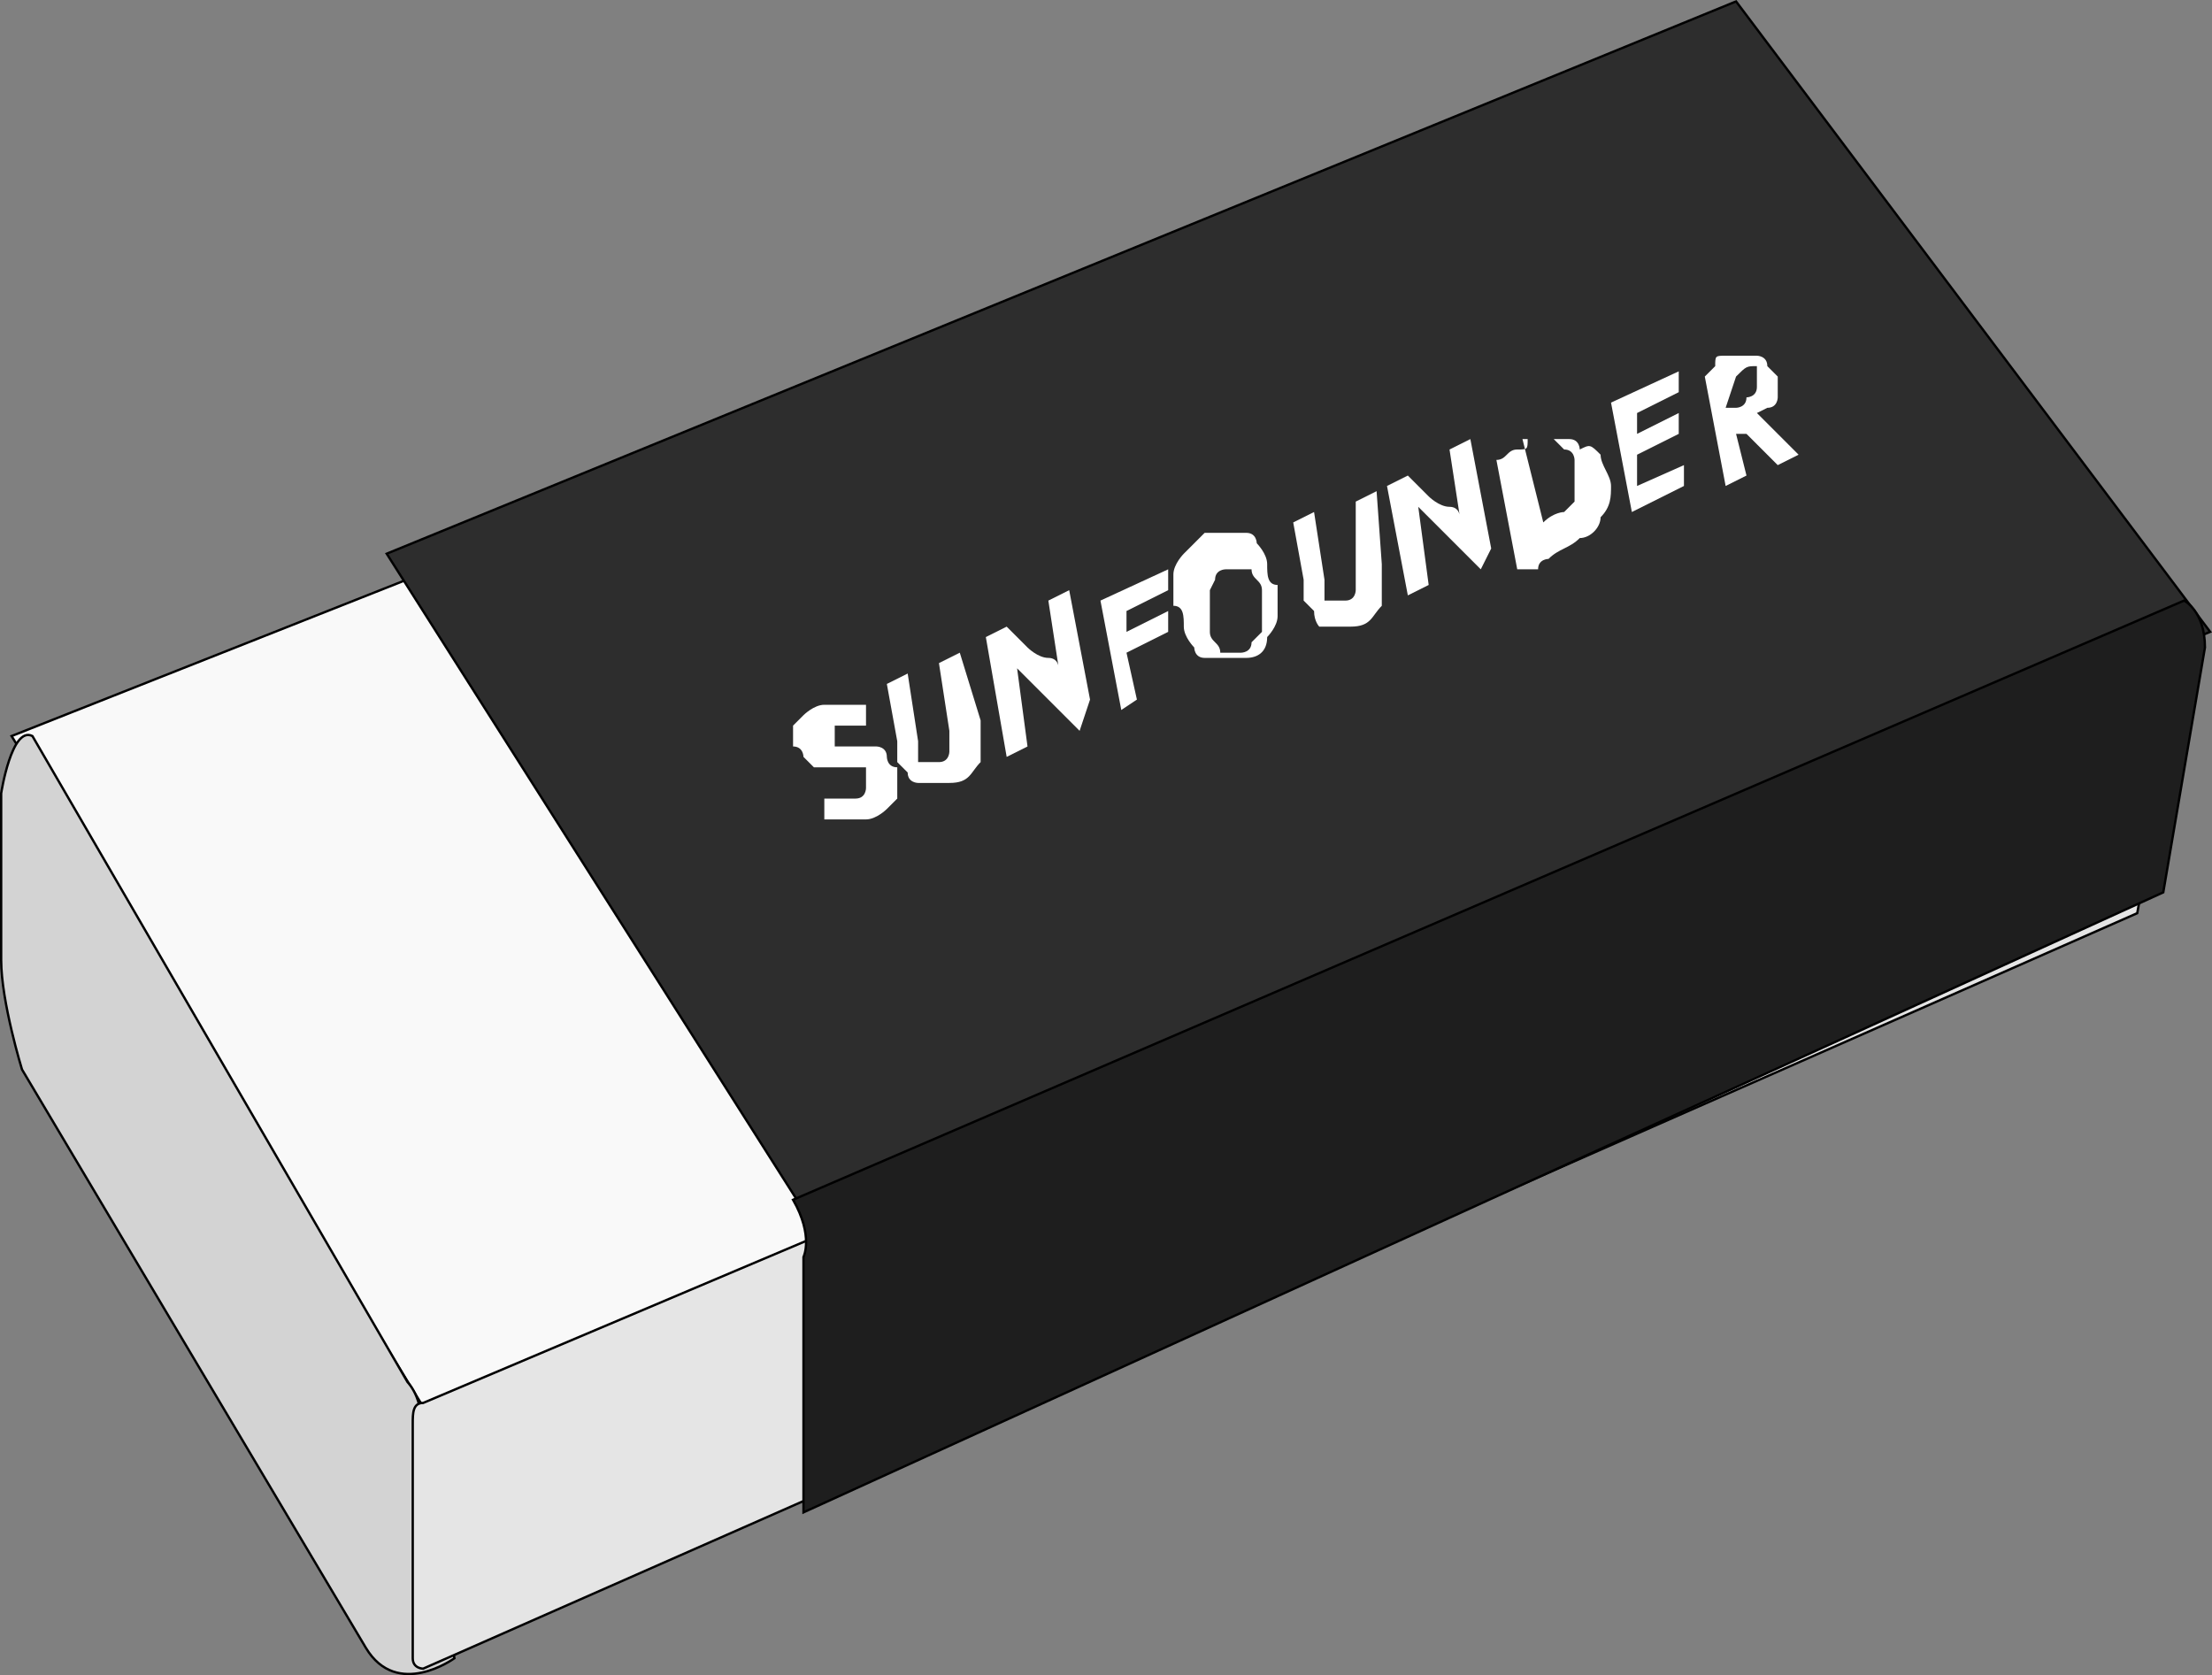 <svg version="1.1" xmlns="http://www.w3.org/2000/svg" xmlns:xlink="http://www.w3.org/1999/xlink" width="237.122" height="179.57" viewBox="0,0,237.122,179.57"><rect x="0" y="0" width="237.122" height="179.57" fill="#808080" stroke="none"/><g transform="translate(-236.401,-34.854)"><g data-paper-data="{&quot;isPaintingLayer&quot;:true}" fill-rule="nonzero" stroke-linecap="butt" stroke-linejoin="miter" stroke-miterlimit="10" stroke-dasharray="" stroke-dashoffset="0" style="mix-blend-mode: normal"><path d="M237.643,113.753l182.068,-72.045l50.264,65.902l-187.095,79.864z" data-paper-data="{&quot;origPos&quot;:null}" fill="#f9f9f9" stroke="#000000" stroke-width="0.25"/><path d="M285.114,212.606c0,0 -6.143,4.468 -9.494,-1.117l-36.86,-61.993c0,0 -2.234,-7.26 -2.234,-11.728v-17.872c0,0 1.117,-7.26 3.351,-6.143l40.211,69.253c0,0 2.234,2.234 1.117,6.143z" data-paper-data="{&quot;origPos&quot;:null}" fill="#d3d3d3" stroke="#000000" stroke-width="0.25"/><path d="M280.646,212.606v-25.132c0,-1.117 0,-2.234 1.117,-2.234l188.77,-79.864l-5.026,27.366l-183.744,80.981c0,0 -1.117,0 -1.117,-1.117z" data-paper-data="{&quot;origPos&quot;:null}" fill="#e5e5e5" stroke="#000000" stroke-width="0.25"/><path d="M422.503,35.006l50.823,67.577l-150.793,61.993l-44.679,-70.37z" data-paper-data="{&quot;origPos&quot;:null}" fill="#2d2d2d" stroke="#000000" stroke-width="0.25"/><path d="M322.533,196.969v-27.366c0,0 1.117,-2.234 -1.117,-6.143l149.117,-64.227c0,0 2.234,1.117 2.234,5.026l-4.468,26.249z" data-paper-data="{&quot;origPos&quot;:null}" fill="#1e1e1e" stroke="#000000" stroke-width="0.25"/><g data-paper-data="{&quot;origPos&quot;:null}" fill="#ffffff" stroke="none" stroke-width="1"><path d="M328.118,120.455v0c1.117,0 1.117,-1.117 1.117,-1.117c0,0 0,0 0,-1.117c0,0 0,0 0,-1.117v0c0,0 0,0 -1.117,0c0,0 0,0 -1.117,0h-1.117h-1.117h-1.117c0,0 0,0 -1.117,-1.117c0,0 0,-1.117 -1.117,-1.117v-1.117v-1.117l1.117,-1.117c0,0 1.117,-1.117 2.234,-1.117h1.117h1.117h1.117c0,0 0,0 1.117,0v2.234h-1.117h-1.117c0,0 0,0 -1.117,0v0c0,0 0,0 0,1.117c0,0 0,0 0,1.117v0v0c0,0 0,0 1.117,0c0,0 0,0 1.117,0h1.117h1.117c0,0 1.117,0 1.117,1.117c0,0 0,1.117 1.117,1.117c0,1.117 0,1.117 0,2.234c0,1.117 0,1.117 0,1.117l-1.117,1.117c0,0 -1.117,1.117 -2.234,1.117h-1.117h-1.117h-1.117c0,0 0,0 -1.117,0v-2.234c0,0 0,0 1.117,0c0,0 0,0 1.117,0c-1.117,0 0,0 1.117,0c-1.117,0 -1.117,0 0,0z"/><path d="M341.522,112.078c0,2.234 0,3.351 0,4.468c-1.117,1.117 -1.117,2.234 -3.351,2.234c-1.117,0 -1.117,0 -2.234,0c-1.117,0 -1.117,0 -1.117,0c0,0 -1.117,0 -1.117,-1.117l-1.117,-1.117c0,-1.117 0,-1.117 0,-2.234l-1.117,-6.143l2.234,-1.117l1.117,7.26v1.117c0,0 0,0 0,1.117v0c0,0 0,0 1.117,0c0,0 0,0 1.117,0c1.117,0 1.117,-1.117 1.117,-1.117c0,0 0,-1.117 0,-2.234l-1.117,-7.26l2.234,-1.117z"/><path d="M352.133,113.195c-1.117,-1.117 -2.234,-2.234 -3.351,-3.351c-1.117,-1.117 -2.234,-2.234 -3.351,-3.351l1.117,8.377l-2.234,1.117l-2.234,-12.845l2.234,-1.117l1.117,1.117l1.117,1.117c0,0 1.117,1.117 2.234,1.117c1.117,0 1.117,1.117 1.117,1.117l-1.117,-7.26l2.234,-1.117l2.234,11.728z"/><path d="M356.601,110.961l-2.234,-11.728l7.26,-3.351v2.234l-4.468,2.234v2.234l4.468,-2.234v2.234l-4.468,2.234l1.117,5.026z"/><path d="M370.005,105.376c-1.117,0 -1.117,0 -2.234,0c-1.117,0 -1.117,0 -2.234,0c-1.117,0 -1.117,-1.117 -1.117,-1.117c0,0 -1.117,-1.117 -1.117,-2.234c0,-1.117 0,-2.234 -1.117,-2.234c0,-1.117 0,-2.234 0,-3.351c0,-1.117 1.117,-2.234 1.117,-2.234c1.117,-1.117 1.117,-1.117 2.234,-2.234c1.117,0 1.117,0 2.234,0c1.117,0 1.117,0 2.234,0c1.117,0 1.117,1.117 1.117,1.117c0,0 1.117,1.117 1.117,2.234c0,1.117 0,2.234 1.117,2.234c0,1.117 0,2.234 0,3.351c0,1.117 -1.117,2.234 -1.117,2.234c0,1.675 -1.117,2.234 -2.234,2.234zM367.771,95.882c0,0 -1.117,0 -1.117,1.117l-0.558,1.117c0,1.117 0,1.117 0,2.234c0,1.117 0,1.117 0,2.234c0,1.117 1.117,1.117 1.117,2.234c0,0 1.117,0 2.234,0c0,0 1.117,0 1.117,-1.117l1.117,-1.117c0,-1.117 0,-1.117 0,-2.234c0,-1.117 0,-1.117 0,-2.234c0,-1.117 -1.117,-1.117 -1.117,-2.234c-0.558,0 -1.675,0 -2.792,0z"/><path d="M384.526,95.323c0,2.234 0,3.351 0,4.468c-1.117,1.117 -1.117,2.234 -3.351,2.234c-1.117,0 -1.117,0 -2.234,0c-1.117,0 -1.117,0 -1.117,0c0,0 -0.558,-0.558 -0.558,-1.675l-1.117,-1.117c0,-1.117 0,-1.117 0,-2.234l-1.117,-6.143l2.234,-1.117l1.117,7.26v1.117c0,0 0,0 0,1.117v0c0,0 0,0 1.117,0c0,0 0,0 1.117,0c1.117,0 1.117,-1.117 1.117,-1.117c0,0 0,-1.117 0,-2.234v-7.26l2.234,-1.117z"/><path d="M395.137,95.882c-1.117,-1.117 -2.234,-2.234 -3.351,-3.351c-1.117,-1.117 -2.234,-2.234 -3.351,-3.351l1.117,8.377l-2.234,1.117l-2.234,-11.728l2.234,-1.117l1.117,1.117l1.117,1.117c0,0 1.117,1.117 2.234,1.117c1.117,0 1.117,1.117 1.117,1.117l-1.117,-7.26l2.234,-1.117l2.234,11.728z"/><path d="M407.982,83.595c0,1.117 1.117,2.234 1.117,3.351c0,1.117 0,2.234 -1.117,3.351c0,1.117 -1.117,2.234 -2.234,2.234c-1.117,1.117 -2.234,1.117 -3.351,2.234c0,0 -1.117,0 -1.117,1.117c-1.117,0 -1.117,0 -2.234,0l-2.234,-11.728c1.117,0 1.117,-1.117 2.234,-1.117c1.117,0 1.117,0 1.117,-1.117c1.117,0 1.117,0 2.234,0c1.117,0 1.117,0 2.234,0c1.117,0 1.117,1.117 1.117,1.117c1.117,-0.558 1.117,-0.558 2.234,0.558zM401.839,90.855v0c0,0 0.558,0 0,0c1.117,-1.117 2.234,-1.117 2.234,-1.117l1.117,-1.117c0,-1.117 0,-1.117 0,-2.234c0,-1.117 0,-1.117 0,-2.234c0,0 0,-1.117 -1.117,-1.117c0,0 0,0 -1.117,-1.117h-1.117h-1.117h-1.117z"/><path d="M411.333,89.738l-2.234,-11.728l7.26,-3.351v2.234l-4.468,2.234v2.234l4.468,-2.234v2.234l-4.468,2.234v3.351l5.026,-2.234v2.234z"/><path d="M421.386,72.984c1.117,0 1.117,0 2.234,0c1.117,0 1.117,0 1.117,0c0,0 1.117,0 1.117,1.117l1.117,1.117v1.117v1.117c0,0 0,1.117 -1.117,1.117l-1.117,0.558c0,0 1.117,1.117 2.234,2.234c1.117,1.117 1.117,1.117 2.234,2.234l-2.234,1.117c-1.117,-1.117 -1.117,-1.117 -2.234,-2.234c-1.117,-1.117 -1.117,-1.117 -1.117,-1.117h-1.117l1.117,4.468l-2.234,1.117l-2.234,-11.728l1.117,-1.117c0,-1.117 0,-1.117 1.117,-1.117zM422.503,75.217c-1.117,0 -1.117,0 0,0c-1.117,0 -1.117,0 0,0l-1.117,3.351h1.117c0,0 1.117,0 1.117,-1.117c0,0 1.117,0 1.117,-1.117c0,0 0,0 0,-1.117c0,0 0,0 0,-1.117v0v0c-1.117,0 -1.117,0 -2.234,1.117c0,-1.117 0,0 0,0z"/></g></g></g></svg>